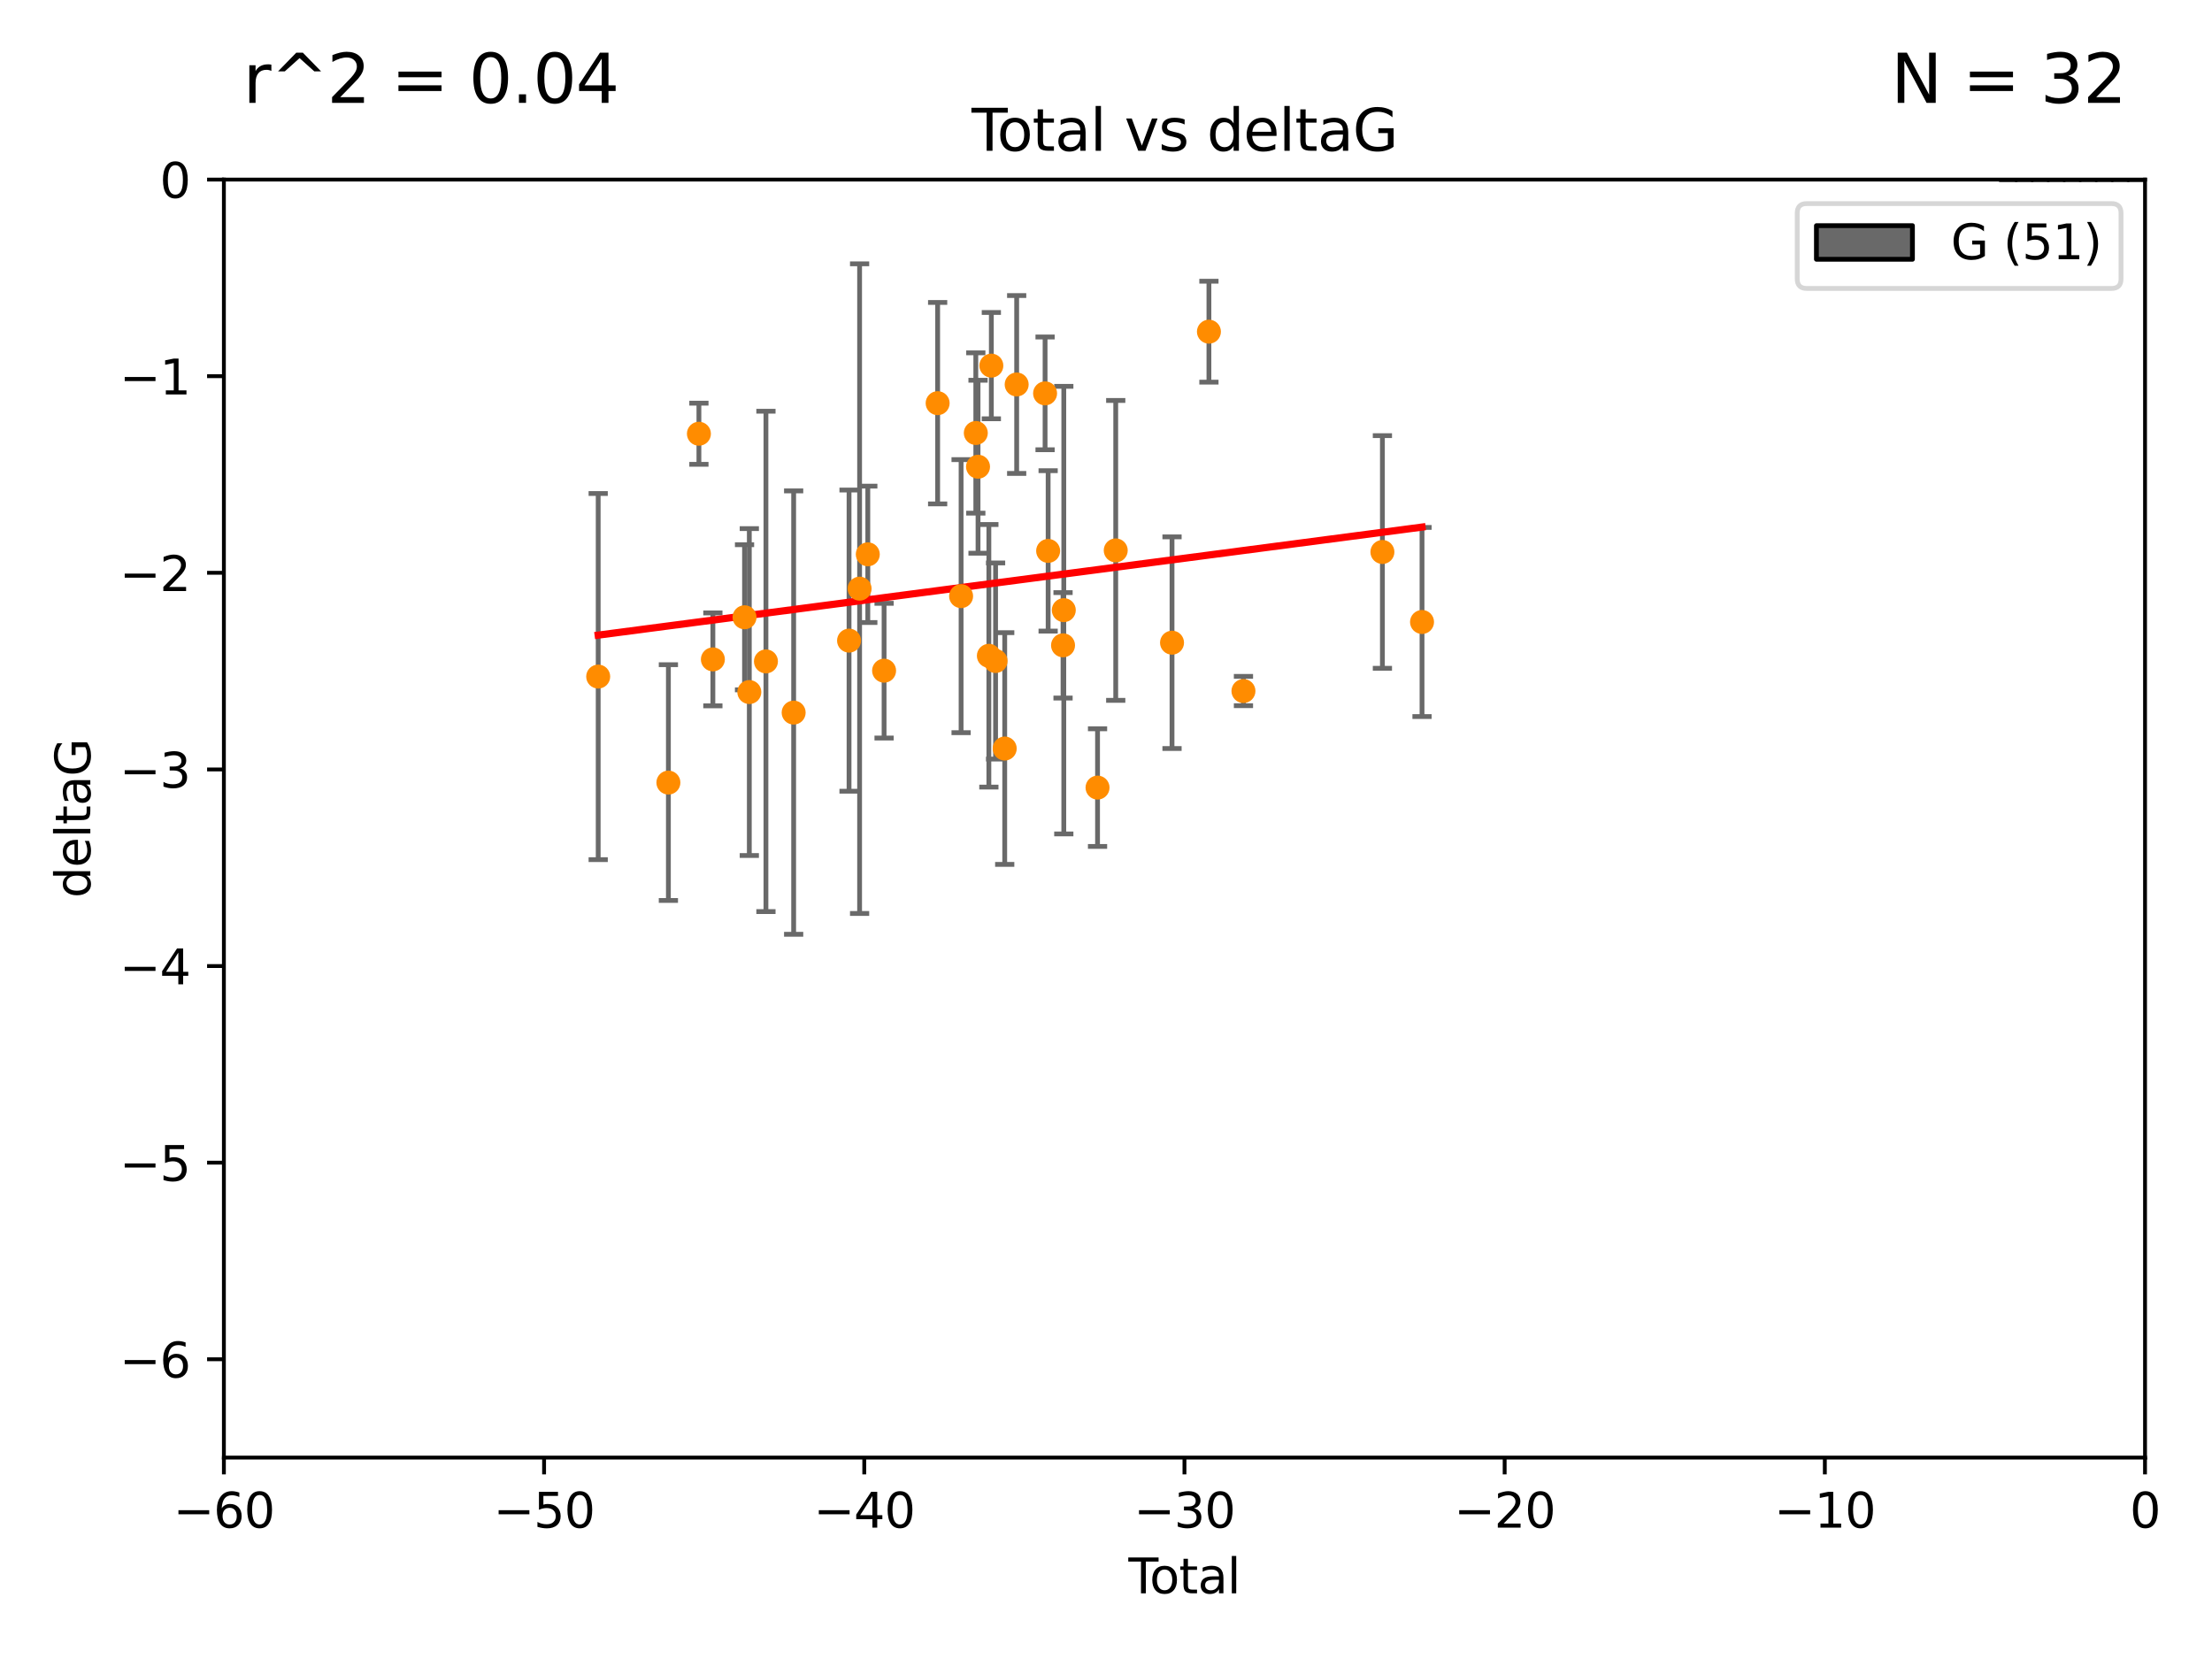 <?xml version="1.0" encoding="utf-8" standalone="no"?>
<!DOCTYPE svg PUBLIC "-//W3C//DTD SVG 1.1//EN"
  "http://www.w3.org/Graphics/SVG/1.1/DTD/svg11.dtd">
<svg xmlns:xlink="http://www.w3.org/1999/xlink" width="460.8pt" height="345.6pt" viewBox="0 0 460.8 345.6" xmlns="http://www.w3.org/2000/svg" version="1.1">
 <defs>
  <style type="text/css">*{stroke-linejoin: round; stroke-linecap: butt}</style>
 </defs>
 <g id="figure_1">
  <g id="patch_1">
   <path d="M 0 345.6 
L 460.8 345.6 
L 460.8 0 
L 0 0 
z
" style="fill: #ffffff"/>
  </g>
  <g id="axes_1">
   <g id="patch_2">
    <path d="M 46.64 303.64 
L 446.85 303.64 
L 446.85 37.411 
L 46.64 37.411 
z
" style="fill: #ffffff"/>
   </g>
   <g id="patch_3">
    <path d="M 416.675 37.411 
L 420.01 37.411 
L 420.01 37.411 
L 416.675 37.411 
z
" clip-path="url(#p800174333b)" style="fill: #696969; stroke: #000000; stroke-linejoin: miter"/>
   </g>
   <g id="patch_4">
    <path d="M 420.01 37.411 
L 423.345 37.411 
L 423.345 -945.587 
L 420.01 -945.587 
z
" clip-path="url(#p800174333b)" style="fill: #696969; stroke: #000000; stroke-linejoin: miter"/>
   </g>
   <g id="patch_5">
    <path d="M 423.345 37.411 
L 426.68 37.411 
L 426.68 -372.172 
L 423.345 -372.172 
z
" clip-path="url(#p800174333b)" style="fill: #696969; stroke: #000000; stroke-linejoin: miter"/>
   </g>
   <g id="patch_6">
    <path d="M 426.68 37.411 
L 430.015 37.411 
L 430.015 -167.38 
L 426.68 -167.38 
z
" clip-path="url(#p800174333b)" style="fill: #696969; stroke: #000000; stroke-linejoin: miter"/>
   </g>
   <g id="patch_7">
    <path d="M 430.015 37.411 
L 433.35 37.411 
L 433.35 -85.464 
L 430.015 -85.464 
z
" clip-path="url(#p800174333b)" style="fill: #696969; stroke: #000000; stroke-linejoin: miter"/>
   </g>
   <g id="patch_8">
    <path d="M 433.35 37.411 
L 436.685 37.411 
L 436.685 -44.505 
L 433.35 -44.505 
z
" clip-path="url(#p800174333b)" style="fill: #696969; stroke: #000000; stroke-linejoin: miter"/>
   </g>
   <g id="patch_9">
    <path d="M 436.685 37.411 
L 440.02 37.411 
L 440.02 -44.505 
L 436.685 -44.505 
z
" clip-path="url(#p800174333b)" style="fill: #696969; stroke: #000000; stroke-linejoin: miter"/>
   </g>
   <g id="patch_10">
    <path d="M 440.02 37.411 
L 443.355 37.411 
L 443.355 -44.505 
L 440.02 -44.505 
z
" clip-path="url(#p800174333b)" style="fill: #696969; stroke: #000000; stroke-linejoin: miter"/>
   </g>
   <g id="patch_11">
    <path d="M 443.355 37.411 
L 446.691 37.411 
L 446.691 -85.464 
L 443.355 -85.464 
z
" clip-path="url(#p800174333b)" style="fill: #696969; stroke: #000000; stroke-linejoin: miter"/>
   </g>
   <g id="PathCollection_1">
    <defs>
     <path id="mb20dc41534" d="M 0 1.118 
C 0.297 1.118 0.581 1 0.791 0.791 
C 1 0.581 1.118 0.297 1.118 0 
C 1.118 -0.297 1 -0.581 0.791 -0.791 
C 0.581 -1 0.297 -1.118 0 -1.118 
C -0.297 -1.118 -0.581 -1 -0.791 -0.791 
C -1 -0.581 -1.118 -0.297 -1.118 0 
C -1.118 0.297 -1 0.581 -0.791 0.791 
C -0.581 1 -0.297 1.118 0 1.118 
z
" style="stroke: #ff8c00"/>
    </defs>
    <g clip-path="url(#p800174333b)">
     <use xlink:href="#mb20dc41534" x="124.615" y="140.944" style="fill: #ff8c00; stroke: #ff8c00"/>
     <use xlink:href="#mb20dc41534" x="139.238" y="163.027" style="fill: #ff8c00; stroke: #ff8c00"/>
     <use xlink:href="#mb20dc41534" x="145.596" y="90.356" style="fill: #ff8c00; stroke: #ff8c00"/>
     <use xlink:href="#mb20dc41534" x="148.505" y="137.361" style="fill: #ff8c00; stroke: #ff8c00"/>
     <use xlink:href="#mb20dc41534" x="155.1" y="128.589" style="fill: #ff8c00; stroke: #ff8c00"/>
     <use xlink:href="#mb20dc41534" x="156.096" y="144.168" style="fill: #ff8c00; stroke: #ff8c00"/>
     <use xlink:href="#mb20dc41534" x="159.559" y="137.783" style="fill: #ff8c00; stroke: #ff8c00"/>
     <use xlink:href="#mb20dc41534" x="165.332" y="148.445" style="fill: #ff8c00; stroke: #ff8c00"/>
     <use xlink:href="#mb20dc41534" x="176.872" y="133.454" style="fill: #ff8c00; stroke: #ff8c00"/>
     <use xlink:href="#mb20dc41534" x="179.071" y="122.627" style="fill: #ff8c00; stroke: #ff8c00"/>
     <use xlink:href="#mb20dc41534" x="180.778" y="115.476" style="fill: #ff8c00; stroke: #ff8c00"/>
     <use xlink:href="#mb20dc41534" x="184.171" y="139.714" style="fill: #ff8c00; stroke: #ff8c00"/>
     <use xlink:href="#mb20dc41534" x="195.329" y="83.988" style="fill: #ff8c00; stroke: #ff8c00"/>
     <use xlink:href="#mb20dc41534" x="200.215" y="124.187" style="fill: #ff8c00; stroke: #ff8c00"/>
     <use xlink:href="#mb20dc41534" x="203.279" y="90.2" style="fill: #ff8c00; stroke: #ff8c00"/>
     <use xlink:href="#mb20dc41534" x="203.742" y="97.228" style="fill: #ff8c00; stroke: #ff8c00"/>
     <use xlink:href="#mb20dc41534" x="206" y="136.616" style="fill: #ff8c00; stroke: #ff8c00"/>
     <use xlink:href="#mb20dc41534" x="206.515" y="76.167" style="fill: #ff8c00; stroke: #ff8c00"/>
     <use xlink:href="#mb20dc41534" x="207.399" y="137.699" style="fill: #ff8c00; stroke: #ff8c00"/>
     <use xlink:href="#mb20dc41534" x="209.301" y="155.934" style="fill: #ff8c00; stroke: #ff8c00"/>
     <use xlink:href="#mb20dc41534" x="211.791" y="80.094" style="fill: #ff8c00; stroke: #ff8c00"/>
     <use xlink:href="#mb20dc41534" x="217.709" y="81.947" style="fill: #ff8c00; stroke: #ff8c00"/>
     <use xlink:href="#mb20dc41534" x="218.346" y="114.764" style="fill: #ff8c00; stroke: #ff8c00"/>
     <use xlink:href="#mb20dc41534" x="221.45" y="134.434" style="fill: #ff8c00; stroke: #ff8c00"/>
     <use xlink:href="#mb20dc41534" x="221.608" y="127.102" style="fill: #ff8c00; stroke: #ff8c00"/>
     <use xlink:href="#mb20dc41534" x="228.638" y="164.072" style="fill: #ff8c00; stroke: #ff8c00"/>
     <use xlink:href="#mb20dc41534" x="232.427" y="114.66" style="fill: #ff8c00; stroke: #ff8c00"/>
     <use xlink:href="#mb20dc41534" x="244.154" y="133.882" style="fill: #ff8c00; stroke: #ff8c00"/>
     <use xlink:href="#mb20dc41534" x="251.841" y="69.093" style="fill: #ff8c00; stroke: #ff8c00"/>
     <use xlink:href="#mb20dc41534" x="259.034" y="143.954" style="fill: #ff8c00; stroke: #ff8c00"/>
     <use xlink:href="#mb20dc41534" x="287.981" y="114.987" style="fill: #ff8c00; stroke: #ff8c00"/>
     <use xlink:href="#mb20dc41534" x="296.234" y="129.571" style="fill: #ff8c00; stroke: #ff8c00"/>
    </g>
   </g>
   <g id="matplotlib.axis_1">
    <g id="xtick_1">
     <g id="line2d_1">
      <defs>
       <path id="ma270c6f5a8" d="M 0 0 
L 0 3.5 
" style="stroke: #000000; stroke-width: 0.8"/>
      </defs>
      <g>
       <use xlink:href="#ma270c6f5a8" x="46.64" y="303.64" style="stroke: #000000; stroke-width: 0.8"/>
      </g>
     </g>
     <g id="text_1">
      <!-- −60 -->
      <g transform="translate(36.088 318.238)scale(0.1 -0.1)">
       <defs>
        <path id="DejaVuSans-2212" d="M 678 2272 
L 4684 2272 
L 4684 1741 
L 678 1741 
L 678 2272 
z
" transform="scale(0.016)"/>
        <path id="DejaVuSans-36" d="M 2113 2584 
Q 1688 2584 1439 2293 
Q 1191 2003 1191 1497 
Q 1191 994 1439 701 
Q 1688 409 2113 409 
Q 2538 409 2786 701 
Q 3034 994 3034 1497 
Q 3034 2003 2786 2293 
Q 2538 2584 2113 2584 
z
M 3366 4563 
L 3366 3988 
Q 3128 4100 2886 4159 
Q 2644 4219 2406 4219 
Q 1781 4219 1451 3797 
Q 1122 3375 1075 2522 
Q 1259 2794 1537 2939 
Q 1816 3084 2150 3084 
Q 2853 3084 3261 2657 
Q 3669 2231 3669 1497 
Q 3669 778 3244 343 
Q 2819 -91 2113 -91 
Q 1303 -91 875 529 
Q 447 1150 447 2328 
Q 447 3434 972 4092 
Q 1497 4750 2381 4750 
Q 2619 4750 2861 4703 
Q 3103 4656 3366 4563 
z
" transform="scale(0.016)"/>
        <path id="DejaVuSans-30" d="M 2034 4250 
Q 1547 4250 1301 3770 
Q 1056 3291 1056 2328 
Q 1056 1369 1301 889 
Q 1547 409 2034 409 
Q 2525 409 2770 889 
Q 3016 1369 3016 2328 
Q 3016 3291 2770 3770 
Q 2525 4250 2034 4250 
z
M 2034 4750 
Q 2819 4750 3233 4129 
Q 3647 3509 3647 2328 
Q 3647 1150 3233 529 
Q 2819 -91 2034 -91 
Q 1250 -91 836 529 
Q 422 1150 422 2328 
Q 422 3509 836 4129 
Q 1250 4750 2034 4750 
z
" transform="scale(0.016)"/>
       </defs>
       <use xlink:href="#DejaVuSans-2212"/>
       <use xlink:href="#DejaVuSans-36" x="83.789"/>
       <use xlink:href="#DejaVuSans-30" x="147.412"/>
      </g>
     </g>
    </g>
    <g id="xtick_2">
     <g id="line2d_2">
      <g>
       <use xlink:href="#ma270c6f5a8" x="113.342" y="303.64" style="stroke: #000000; stroke-width: 0.8"/>
      </g>
     </g>
     <g id="text_2">
      <!-- −50 -->
      <g transform="translate(102.789 318.238)scale(0.1 -0.1)">
       <defs>
        <path id="DejaVuSans-35" d="M 691 4666 
L 3169 4666 
L 3169 4134 
L 1269 4134 
L 1269 2991 
Q 1406 3038 1543 3061 
Q 1681 3084 1819 3084 
Q 2600 3084 3056 2656 
Q 3513 2228 3513 1497 
Q 3513 744 3044 326 
Q 2575 -91 1722 -91 
Q 1428 -91 1123 -41 
Q 819 9 494 109 
L 494 744 
Q 775 591 1075 516 
Q 1375 441 1709 441 
Q 2250 441 2565 725 
Q 2881 1009 2881 1497 
Q 2881 1984 2565 2268 
Q 2250 2553 1709 2553 
Q 1456 2553 1204 2497 
Q 953 2441 691 2322 
L 691 4666 
z
" transform="scale(0.016)"/>
       </defs>
       <use xlink:href="#DejaVuSans-2212"/>
       <use xlink:href="#DejaVuSans-35" x="83.789"/>
       <use xlink:href="#DejaVuSans-30" x="147.412"/>
      </g>
     </g>
    </g>
    <g id="xtick_3">
     <g id="line2d_3">
      <g>
       <use xlink:href="#ma270c6f5a8" x="180.043" y="303.64" style="stroke: #000000; stroke-width: 0.8"/>
      </g>
     </g>
     <g id="text_3">
      <!-- −40 -->
      <g transform="translate(169.491 318.238)scale(0.1 -0.1)">
       <defs>
        <path id="DejaVuSans-34" d="M 2419 4116 
L 825 1625 
L 2419 1625 
L 2419 4116 
z
M 2253 4666 
L 3047 4666 
L 3047 1625 
L 3713 1625 
L 3713 1100 
L 3047 1100 
L 3047 0 
L 2419 0 
L 2419 1100 
L 313 1100 
L 313 1709 
L 2253 4666 
z
" transform="scale(0.016)"/>
       </defs>
       <use xlink:href="#DejaVuSans-2212"/>
       <use xlink:href="#DejaVuSans-34" x="83.789"/>
       <use xlink:href="#DejaVuSans-30" x="147.412"/>
      </g>
     </g>
    </g>
    <g id="xtick_4">
     <g id="line2d_4">
      <g>
       <use xlink:href="#ma270c6f5a8" x="246.745" y="303.64" style="stroke: #000000; stroke-width: 0.8"/>
      </g>
     </g>
     <g id="text_4">
      <!-- −30 -->
      <g transform="translate(236.193 318.238)scale(0.1 -0.1)">
       <defs>
        <path id="DejaVuSans-33" d="M 2597 2516 
Q 3050 2419 3304 2112 
Q 3559 1806 3559 1356 
Q 3559 666 3084 287 
Q 2609 -91 1734 -91 
Q 1441 -91 1130 -33 
Q 819 25 488 141 
L 488 750 
Q 750 597 1062 519 
Q 1375 441 1716 441 
Q 2309 441 2620 675 
Q 2931 909 2931 1356 
Q 2931 1769 2642 2001 
Q 2353 2234 1838 2234 
L 1294 2234 
L 1294 2753 
L 1863 2753 
Q 2328 2753 2575 2939 
Q 2822 3125 2822 3475 
Q 2822 3834 2567 4026 
Q 2313 4219 1838 4219 
Q 1578 4219 1281 4162 
Q 984 4106 628 3988 
L 628 4550 
Q 988 4650 1302 4700 
Q 1616 4750 1894 4750 
Q 2613 4750 3031 4423 
Q 3450 4097 3450 3541 
Q 3450 3153 3228 2886 
Q 3006 2619 2597 2516 
z
" transform="scale(0.016)"/>
       </defs>
       <use xlink:href="#DejaVuSans-2212"/>
       <use xlink:href="#DejaVuSans-33" x="83.789"/>
       <use xlink:href="#DejaVuSans-30" x="147.412"/>
      </g>
     </g>
    </g>
    <g id="xtick_5">
     <g id="line2d_5">
      <g>
       <use xlink:href="#ma270c6f5a8" x="313.447" y="303.64" style="stroke: #000000; stroke-width: 0.8"/>
      </g>
     </g>
     <g id="text_5">
      <!-- −20 -->
      <g transform="translate(302.894 318.238)scale(0.1 -0.1)">
       <defs>
        <path id="DejaVuSans-32" d="M 1228 531 
L 3431 531 
L 3431 0 
L 469 0 
L 469 531 
Q 828 903 1448 1529 
Q 2069 2156 2228 2338 
Q 2531 2678 2651 2914 
Q 2772 3150 2772 3378 
Q 2772 3750 2511 3984 
Q 2250 4219 1831 4219 
Q 1534 4219 1204 4116 
Q 875 4013 500 3803 
L 500 4441 
Q 881 4594 1212 4672 
Q 1544 4750 1819 4750 
Q 2544 4750 2975 4387 
Q 3406 4025 3406 3419 
Q 3406 3131 3298 2873 
Q 3191 2616 2906 2266 
Q 2828 2175 2409 1742 
Q 1991 1309 1228 531 
z
" transform="scale(0.016)"/>
       </defs>
       <use xlink:href="#DejaVuSans-2212"/>
       <use xlink:href="#DejaVuSans-32" x="83.789"/>
       <use xlink:href="#DejaVuSans-30" x="147.412"/>
      </g>
     </g>
    </g>
    <g id="xtick_6">
     <g id="line2d_6">
      <g>
       <use xlink:href="#ma270c6f5a8" x="380.148" y="303.64" style="stroke: #000000; stroke-width: 0.8"/>
      </g>
     </g>
     <g id="text_6">
      <!-- −10 -->
      <g transform="translate(369.596 318.238)scale(0.1 -0.1)">
       <defs>
        <path id="DejaVuSans-31" d="M 794 531 
L 1825 531 
L 1825 4091 
L 703 3866 
L 703 4441 
L 1819 4666 
L 2450 4666 
L 2450 531 
L 3481 531 
L 3481 0 
L 794 0 
L 794 531 
z
" transform="scale(0.016)"/>
       </defs>
       <use xlink:href="#DejaVuSans-2212"/>
       <use xlink:href="#DejaVuSans-31" x="83.789"/>
       <use xlink:href="#DejaVuSans-30" x="147.412"/>
      </g>
     </g>
    </g>
    <g id="xtick_7">
     <g id="line2d_7">
      <g>
       <use xlink:href="#ma270c6f5a8" x="446.85" y="303.64" style="stroke: #000000; stroke-width: 0.8"/>
      </g>
     </g>
     <g id="text_7">
      <!-- 0 -->
      <g transform="translate(443.669 318.238)scale(0.1 -0.1)">
       <use xlink:href="#DejaVuSans-30"/>
      </g>
     </g>
    </g>
    <g id="text_8">
     <!-- Total -->
     <g transform="translate(235.068 331.917)scale(0.1 -0.1)">
      <defs>
       <path id="DejaVuSans-54" d="M -19 4666 
L 3928 4666 
L 3928 4134 
L 2272 4134 
L 2272 0 
L 1638 0 
L 1638 4134 
L -19 4134 
L -19 4666 
z
" transform="scale(0.016)"/>
       <path id="DejaVuSans-6f" d="M 1959 3097 
Q 1497 3097 1228 2736 
Q 959 2375 959 1747 
Q 959 1119 1226 758 
Q 1494 397 1959 397 
Q 2419 397 2687 759 
Q 2956 1122 2956 1747 
Q 2956 2369 2687 2733 
Q 2419 3097 1959 3097 
z
M 1959 3584 
Q 2709 3584 3137 3096 
Q 3566 2609 3566 1747 
Q 3566 888 3137 398 
Q 2709 -91 1959 -91 
Q 1206 -91 779 398 
Q 353 888 353 1747 
Q 353 2609 779 3096 
Q 1206 3584 1959 3584 
z
" transform="scale(0.016)"/>
       <path id="DejaVuSans-74" d="M 1172 4494 
L 1172 3500 
L 2356 3500 
L 2356 3053 
L 1172 3053 
L 1172 1153 
Q 1172 725 1289 603 
Q 1406 481 1766 481 
L 2356 481 
L 2356 0 
L 1766 0 
Q 1100 0 847 248 
Q 594 497 594 1153 
L 594 3053 
L 172 3053 
L 172 3500 
L 594 3500 
L 594 4494 
L 1172 4494 
z
" transform="scale(0.016)"/>
       <path id="DejaVuSans-61" d="M 2194 1759 
Q 1497 1759 1228 1600 
Q 959 1441 959 1056 
Q 959 750 1161 570 
Q 1363 391 1709 391 
Q 2188 391 2477 730 
Q 2766 1069 2766 1631 
L 2766 1759 
L 2194 1759 
z
M 3341 1997 
L 3341 0 
L 2766 0 
L 2766 531 
Q 2569 213 2275 61 
Q 1981 -91 1556 -91 
Q 1019 -91 701 211 
Q 384 513 384 1019 
Q 384 1609 779 1909 
Q 1175 2209 1959 2209 
L 2766 2209 
L 2766 2266 
Q 2766 2663 2505 2880 
Q 2244 3097 1772 3097 
Q 1472 3097 1187 3025 
Q 903 2953 641 2809 
L 641 3341 
Q 956 3463 1253 3523 
Q 1550 3584 1831 3584 
Q 2591 3584 2966 3190 
Q 3341 2797 3341 1997 
z
" transform="scale(0.016)"/>
       <path id="DejaVuSans-6c" d="M 603 4863 
L 1178 4863 
L 1178 0 
L 603 0 
L 603 4863 
z
" transform="scale(0.016)"/>
      </defs>
      <use xlink:href="#DejaVuSans-54"/>
      <use xlink:href="#DejaVuSans-6f" x="44.084"/>
      <use xlink:href="#DejaVuSans-74" x="105.266"/>
      <use xlink:href="#DejaVuSans-61" x="144.475"/>
      <use xlink:href="#DejaVuSans-6c" x="205.754"/>
     </g>
    </g>
   </g>
   <g id="matplotlib.axis_2">
    <g id="ytick_1">
     <g id="line2d_8">
      <defs>
       <path id="m58a1bd0078" d="M 0 0 
L -3.5 0 
" style="stroke: #000000; stroke-width: 0.8"/>
      </defs>
      <g>
       <use xlink:href="#m58a1bd0078" x="46.64" y="283.161" style="stroke: #000000; stroke-width: 0.8"/>
      </g>
     </g>
     <g id="text_9">
      <!-- −6 -->
      <g transform="translate(24.898 286.96)scale(0.1 -0.1)">
       <use xlink:href="#DejaVuSans-2212"/>
       <use xlink:href="#DejaVuSans-36" x="83.789"/>
      </g>
     </g>
    </g>
    <g id="ytick_2">
     <g id="line2d_9">
      <g>
       <use xlink:href="#m58a1bd0078" x="46.64" y="242.203" style="stroke: #000000; stroke-width: 0.8"/>
      </g>
     </g>
     <g id="text_10">
      <!-- −5 -->
      <g transform="translate(24.898 246.002)scale(0.1 -0.1)">
       <use xlink:href="#DejaVuSans-2212"/>
       <use xlink:href="#DejaVuSans-35" x="83.789"/>
      </g>
     </g>
    </g>
    <g id="ytick_3">
     <g id="line2d_10">
      <g>
       <use xlink:href="#m58a1bd0078" x="46.64" y="201.244" style="stroke: #000000; stroke-width: 0.8"/>
      </g>
     </g>
     <g id="text_11">
      <!-- −4 -->
      <g transform="translate(24.898 205.044)scale(0.1 -0.1)">
       <use xlink:href="#DejaVuSans-2212"/>
       <use xlink:href="#DejaVuSans-34" x="83.789"/>
      </g>
     </g>
    </g>
    <g id="ytick_4">
     <g id="line2d_11">
      <g>
       <use xlink:href="#m58a1bd0078" x="46.64" y="160.286" style="stroke: #000000; stroke-width: 0.8"/>
      </g>
     </g>
     <g id="text_12">
      <!-- −3 -->
      <g transform="translate(24.898 164.085)scale(0.1 -0.1)">
       <use xlink:href="#DejaVuSans-2212"/>
       <use xlink:href="#DejaVuSans-33" x="83.789"/>
      </g>
     </g>
    </g>
    <g id="ytick_5">
     <g id="line2d_12">
      <g>
       <use xlink:href="#m58a1bd0078" x="46.64" y="119.328" style="stroke: #000000; stroke-width: 0.8"/>
      </g>
     </g>
     <g id="text_13">
      <!-- −2 -->
      <g transform="translate(24.898 123.127)scale(0.1 -0.1)">
       <use xlink:href="#DejaVuSans-2212"/>
       <use xlink:href="#DejaVuSans-32" x="83.789"/>
      </g>
     </g>
    </g>
    <g id="ytick_6">
     <g id="line2d_13">
      <g>
       <use xlink:href="#m58a1bd0078" x="46.64" y="78.369" style="stroke: #000000; stroke-width: 0.8"/>
      </g>
     </g>
     <g id="text_14">
      <!-- −1 -->
      <g transform="translate(24.898 82.169)scale(0.1 -0.1)">
       <use xlink:href="#DejaVuSans-2212"/>
       <use xlink:href="#DejaVuSans-31" x="83.789"/>
      </g>
     </g>
    </g>
    <g id="ytick_7">
     <g id="line2d_14">
      <g>
       <use xlink:href="#m58a1bd0078" x="46.64" y="37.411" style="stroke: #000000; stroke-width: 0.8"/>
      </g>
     </g>
     <g id="text_15">
      <!-- 0 -->
      <g transform="translate(33.278 41.21)scale(0.1 -0.1)">
       <use xlink:href="#DejaVuSans-30"/>
      </g>
     </g>
    </g>
    <g id="text_16">
     <!-- deltaG -->
     <g transform="translate(18.818 187.064)rotate(-90)scale(0.1 -0.1)">
      <defs>
       <path id="DejaVuSans-64" d="M 2906 2969 
L 2906 4863 
L 3481 4863 
L 3481 0 
L 2906 0 
L 2906 525 
Q 2725 213 2448 61 
Q 2172 -91 1784 -91 
Q 1150 -91 751 415 
Q 353 922 353 1747 
Q 353 2572 751 3078 
Q 1150 3584 1784 3584 
Q 2172 3584 2448 3432 
Q 2725 3281 2906 2969 
z
M 947 1747 
Q 947 1113 1208 752 
Q 1469 391 1925 391 
Q 2381 391 2643 752 
Q 2906 1113 2906 1747 
Q 2906 2381 2643 2742 
Q 2381 3103 1925 3103 
Q 1469 3103 1208 2742 
Q 947 2381 947 1747 
z
" transform="scale(0.016)"/>
       <path id="DejaVuSans-65" d="M 3597 1894 
L 3597 1613 
L 953 1613 
Q 991 1019 1311 708 
Q 1631 397 2203 397 
Q 2534 397 2845 478 
Q 3156 559 3463 722 
L 3463 178 
Q 3153 47 2828 -22 
Q 2503 -91 2169 -91 
Q 1331 -91 842 396 
Q 353 884 353 1716 
Q 353 2575 817 3079 
Q 1281 3584 2069 3584 
Q 2775 3584 3186 3129 
Q 3597 2675 3597 1894 
z
M 3022 2063 
Q 3016 2534 2758 2815 
Q 2500 3097 2075 3097 
Q 1594 3097 1305 2825 
Q 1016 2553 972 2059 
L 3022 2063 
z
" transform="scale(0.016)"/>
       <path id="DejaVuSans-47" d="M 3809 666 
L 3809 1919 
L 2778 1919 
L 2778 2438 
L 4434 2438 
L 4434 434 
Q 4069 175 3628 42 
Q 3188 -91 2688 -91 
Q 1594 -91 976 548 
Q 359 1188 359 2328 
Q 359 3472 976 4111 
Q 1594 4750 2688 4750 
Q 3144 4750 3555 4637 
Q 3966 4525 4313 4306 
L 4313 3634 
Q 3963 3931 3569 4081 
Q 3175 4231 2741 4231 
Q 1884 4231 1454 3753 
Q 1025 3275 1025 2328 
Q 1025 1384 1454 906 
Q 1884 428 2741 428 
Q 3075 428 3337 486 
Q 3600 544 3809 666 
z
" transform="scale(0.016)"/>
      </defs>
      <use xlink:href="#DejaVuSans-64"/>
      <use xlink:href="#DejaVuSans-65" x="63.477"/>
      <use xlink:href="#DejaVuSans-6c" x="125"/>
      <use xlink:href="#DejaVuSans-74" x="152.783"/>
      <use xlink:href="#DejaVuSans-61" x="191.992"/>
      <use xlink:href="#DejaVuSans-47" x="253.271"/>
     </g>
    </g>
   </g>
   <g id="LineCollection_1">
    <path d="M 124.615 179.078 
L 124.615 102.809 
" clip-path="url(#p800174333b)" style="fill: none; stroke: #696969"/>
    <path d="M 139.238 187.583 
L 139.238 138.47 
" clip-path="url(#p800174333b)" style="fill: none; stroke: #696969"/>
    <path d="M 145.596 96.725 
L 145.596 83.987 
" clip-path="url(#p800174333b)" style="fill: none; stroke: #696969"/>
    <path d="M 148.505 147.037 
L 148.505 127.686 
" clip-path="url(#p800174333b)" style="fill: none; stroke: #696969"/>
    <path d="M 155.1 143.707 
L 155.1 113.471 
" clip-path="url(#p800174333b)" style="fill: none; stroke: #696969"/>
    <path d="M 156.096 178.218 
L 156.096 110.118 
" clip-path="url(#p800174333b)" style="fill: none; stroke: #696969"/>
    <path d="M 159.559 189.901 
L 159.559 85.666 
" clip-path="url(#p800174333b)" style="fill: none; stroke: #696969"/>
    <path d="M 165.332 194.63 
L 165.332 102.261 
" clip-path="url(#p800174333b)" style="fill: none; stroke: #696969"/>
    <path d="M 176.872 164.824 
L 176.872 102.083 
" clip-path="url(#p800174333b)" style="fill: none; stroke: #696969"/>
    <path d="M 179.071 190.293 
L 179.071 54.962 
" clip-path="url(#p800174333b)" style="fill: none; stroke: #696969"/>
    <path d="M 180.778 129.683 
L 180.778 101.27 
" clip-path="url(#p800174333b)" style="fill: none; stroke: #696969"/>
    <path d="M 184.171 153.746 
L 184.171 125.683 
" clip-path="url(#p800174333b)" style="fill: none; stroke: #696969"/>
    <path d="M 195.329 104.967 
L 195.329 63.009 
" clip-path="url(#p800174333b)" style="fill: none; stroke: #696969"/>
    <path d="M 200.215 152.628 
L 200.215 95.746 
" clip-path="url(#p800174333b)" style="fill: none; stroke: #696969"/>
    <path d="M 203.279 106.903 
L 203.279 73.497 
" clip-path="url(#p800174333b)" style="fill: none; stroke: #696969"/>
    <path d="M 203.742 115.243 
L 203.742 79.213 
" clip-path="url(#p800174333b)" style="fill: none; stroke: #696969"/>
    <path d="M 206 163.967 
L 206 109.266 
" clip-path="url(#p800174333b)" style="fill: none; stroke: #696969"/>
    <path d="M 206.515 87.237 
L 206.515 65.098 
" clip-path="url(#p800174333b)" style="fill: none; stroke: #696969"/>
    <path d="M 207.399 158.129 
L 207.399 117.269 
" clip-path="url(#p800174333b)" style="fill: none; stroke: #696969"/>
    <path d="M 209.301 180.07 
L 209.301 131.798 
" clip-path="url(#p800174333b)" style="fill: none; stroke: #696969"/>
    <path d="M 211.791 98.622 
L 211.791 61.566 
" clip-path="url(#p800174333b)" style="fill: none; stroke: #696969"/>
    <path d="M 217.709 93.693 
L 217.709 70.2 
" clip-path="url(#p800174333b)" style="fill: none; stroke: #696969"/>
    <path d="M 218.346 131.471 
L 218.346 98.056 
" clip-path="url(#p800174333b)" style="fill: none; stroke: #696969"/>
    <path d="M 221.45 145.417 
L 221.45 123.45 
" clip-path="url(#p800174333b)" style="fill: none; stroke: #696969"/>
    <path d="M 221.608 173.719 
L 221.608 80.484 
" clip-path="url(#p800174333b)" style="fill: none; stroke: #696969"/>
    <path d="M 228.638 176.324 
L 228.638 151.82 
" clip-path="url(#p800174333b)" style="fill: none; stroke: #696969"/>
    <path d="M 232.427 145.895 
L 232.427 83.425 
" clip-path="url(#p800174333b)" style="fill: none; stroke: #696969"/>
    <path d="M 244.154 155.925 
L 244.154 111.839 
" clip-path="url(#p800174333b)" style="fill: none; stroke: #696969"/>
    <path d="M 251.841 79.606 
L 251.841 58.581 
" clip-path="url(#p800174333b)" style="fill: none; stroke: #696969"/>
    <path d="M 259.034 147.011 
L 259.034 140.897 
" clip-path="url(#p800174333b)" style="fill: none; stroke: #696969"/>
    <path d="M 287.981 139.218 
L 287.981 90.757 
" clip-path="url(#p800174333b)" style="fill: none; stroke: #696969"/>
    <path d="M 296.234 149.267 
L 296.234 109.876 
" clip-path="url(#p800174333b)" style="fill: none; stroke: #696969"/>
   </g>
   <g id="line2d_15">
    <defs>
     <path id="m0fb0f9e773" d="M 2 0 
L -2 -0 
" style="stroke: #696969"/>
    </defs>
    <g clip-path="url(#p800174333b)">
     <use xlink:href="#m0fb0f9e773" x="124.615" y="179.078" style="fill: #696969; stroke: #696969"/>
     <use xlink:href="#m0fb0f9e773" x="139.238" y="187.583" style="fill: #696969; stroke: #696969"/>
     <use xlink:href="#m0fb0f9e773" x="145.596" y="96.725" style="fill: #696969; stroke: #696969"/>
     <use xlink:href="#m0fb0f9e773" x="148.505" y="147.037" style="fill: #696969; stroke: #696969"/>
     <use xlink:href="#m0fb0f9e773" x="155.1" y="143.707" style="fill: #696969; stroke: #696969"/>
     <use xlink:href="#m0fb0f9e773" x="156.096" y="178.218" style="fill: #696969; stroke: #696969"/>
     <use xlink:href="#m0fb0f9e773" x="159.559" y="189.901" style="fill: #696969; stroke: #696969"/>
     <use xlink:href="#m0fb0f9e773" x="165.332" y="194.63" style="fill: #696969; stroke: #696969"/>
     <use xlink:href="#m0fb0f9e773" x="176.872" y="164.824" style="fill: #696969; stroke: #696969"/>
     <use xlink:href="#m0fb0f9e773" x="179.071" y="190.293" style="fill: #696969; stroke: #696969"/>
     <use xlink:href="#m0fb0f9e773" x="180.778" y="129.683" style="fill: #696969; stroke: #696969"/>
     <use xlink:href="#m0fb0f9e773" x="184.171" y="153.746" style="fill: #696969; stroke: #696969"/>
     <use xlink:href="#m0fb0f9e773" x="195.329" y="104.967" style="fill: #696969; stroke: #696969"/>
     <use xlink:href="#m0fb0f9e773" x="200.215" y="152.628" style="fill: #696969; stroke: #696969"/>
     <use xlink:href="#m0fb0f9e773" x="203.279" y="106.903" style="fill: #696969; stroke: #696969"/>
     <use xlink:href="#m0fb0f9e773" x="203.742" y="115.243" style="fill: #696969; stroke: #696969"/>
     <use xlink:href="#m0fb0f9e773" x="206" y="163.967" style="fill: #696969; stroke: #696969"/>
     <use xlink:href="#m0fb0f9e773" x="206.515" y="87.237" style="fill: #696969; stroke: #696969"/>
     <use xlink:href="#m0fb0f9e773" x="207.399" y="158.129" style="fill: #696969; stroke: #696969"/>
     <use xlink:href="#m0fb0f9e773" x="209.301" y="180.07" style="fill: #696969; stroke: #696969"/>
     <use xlink:href="#m0fb0f9e773" x="211.791" y="98.622" style="fill: #696969; stroke: #696969"/>
     <use xlink:href="#m0fb0f9e773" x="217.709" y="93.693" style="fill: #696969; stroke: #696969"/>
     <use xlink:href="#m0fb0f9e773" x="218.346" y="131.471" style="fill: #696969; stroke: #696969"/>
     <use xlink:href="#m0fb0f9e773" x="221.45" y="145.417" style="fill: #696969; stroke: #696969"/>
     <use xlink:href="#m0fb0f9e773" x="221.608" y="173.719" style="fill: #696969; stroke: #696969"/>
     <use xlink:href="#m0fb0f9e773" x="228.638" y="176.324" style="fill: #696969; stroke: #696969"/>
     <use xlink:href="#m0fb0f9e773" x="232.427" y="145.895" style="fill: #696969; stroke: #696969"/>
     <use xlink:href="#m0fb0f9e773" x="244.154" y="155.925" style="fill: #696969; stroke: #696969"/>
     <use xlink:href="#m0fb0f9e773" x="251.841" y="79.606" style="fill: #696969; stroke: #696969"/>
     <use xlink:href="#m0fb0f9e773" x="259.034" y="147.011" style="fill: #696969; stroke: #696969"/>
     <use xlink:href="#m0fb0f9e773" x="287.981" y="139.218" style="fill: #696969; stroke: #696969"/>
     <use xlink:href="#m0fb0f9e773" x="296.234" y="149.267" style="fill: #696969; stroke: #696969"/>
    </g>
   </g>
   <g id="line2d_16">
    <g clip-path="url(#p800174333b)">
     <use xlink:href="#m0fb0f9e773" x="124.615" y="102.809" style="fill: #696969; stroke: #696969"/>
     <use xlink:href="#m0fb0f9e773" x="139.238" y="138.47" style="fill: #696969; stroke: #696969"/>
     <use xlink:href="#m0fb0f9e773" x="145.596" y="83.987" style="fill: #696969; stroke: #696969"/>
     <use xlink:href="#m0fb0f9e773" x="148.505" y="127.686" style="fill: #696969; stroke: #696969"/>
     <use xlink:href="#m0fb0f9e773" x="155.1" y="113.471" style="fill: #696969; stroke: #696969"/>
     <use xlink:href="#m0fb0f9e773" x="156.096" y="110.118" style="fill: #696969; stroke: #696969"/>
     <use xlink:href="#m0fb0f9e773" x="159.559" y="85.666" style="fill: #696969; stroke: #696969"/>
     <use xlink:href="#m0fb0f9e773" x="165.332" y="102.261" style="fill: #696969; stroke: #696969"/>
     <use xlink:href="#m0fb0f9e773" x="176.872" y="102.083" style="fill: #696969; stroke: #696969"/>
     <use xlink:href="#m0fb0f9e773" x="179.071" y="54.962" style="fill: #696969; stroke: #696969"/>
     <use xlink:href="#m0fb0f9e773" x="180.778" y="101.27" style="fill: #696969; stroke: #696969"/>
     <use xlink:href="#m0fb0f9e773" x="184.171" y="125.683" style="fill: #696969; stroke: #696969"/>
     <use xlink:href="#m0fb0f9e773" x="195.329" y="63.009" style="fill: #696969; stroke: #696969"/>
     <use xlink:href="#m0fb0f9e773" x="200.215" y="95.746" style="fill: #696969; stroke: #696969"/>
     <use xlink:href="#m0fb0f9e773" x="203.279" y="73.497" style="fill: #696969; stroke: #696969"/>
     <use xlink:href="#m0fb0f9e773" x="203.742" y="79.213" style="fill: #696969; stroke: #696969"/>
     <use xlink:href="#m0fb0f9e773" x="206" y="109.266" style="fill: #696969; stroke: #696969"/>
     <use xlink:href="#m0fb0f9e773" x="206.515" y="65.098" style="fill: #696969; stroke: #696969"/>
     <use xlink:href="#m0fb0f9e773" x="207.399" y="117.269" style="fill: #696969; stroke: #696969"/>
     <use xlink:href="#m0fb0f9e773" x="209.301" y="131.798" style="fill: #696969; stroke: #696969"/>
     <use xlink:href="#m0fb0f9e773" x="211.791" y="61.566" style="fill: #696969; stroke: #696969"/>
     <use xlink:href="#m0fb0f9e773" x="217.709" y="70.2" style="fill: #696969; stroke: #696969"/>
     <use xlink:href="#m0fb0f9e773" x="218.346" y="98.056" style="fill: #696969; stroke: #696969"/>
     <use xlink:href="#m0fb0f9e773" x="221.45" y="123.45" style="fill: #696969; stroke: #696969"/>
     <use xlink:href="#m0fb0f9e773" x="221.608" y="80.484" style="fill: #696969; stroke: #696969"/>
     <use xlink:href="#m0fb0f9e773" x="228.638" y="151.82" style="fill: #696969; stroke: #696969"/>
     <use xlink:href="#m0fb0f9e773" x="232.427" y="83.425" style="fill: #696969; stroke: #696969"/>
     <use xlink:href="#m0fb0f9e773" x="244.154" y="111.839" style="fill: #696969; stroke: #696969"/>
     <use xlink:href="#m0fb0f9e773" x="251.841" y="58.581" style="fill: #696969; stroke: #696969"/>
     <use xlink:href="#m0fb0f9e773" x="259.034" y="140.897" style="fill: #696969; stroke: #696969"/>
     <use xlink:href="#m0fb0f9e773" x="287.981" y="90.757" style="fill: #696969; stroke: #696969"/>
     <use xlink:href="#m0fb0f9e773" x="296.234" y="109.876" style="fill: #696969; stroke: #696969"/>
    </g>
   </g>
   <g id="line2d_17">
    <path d="M 124.615 132.309 
L 139.238 130.391 
L 145.596 129.557 
L 148.505 129.176 
L 155.1 128.311 
L 156.096 128.18 
L 159.559 127.726 
L 165.332 126.969 
L 176.872 125.455 
L 179.071 125.167 
L 180.778 124.943 
L 184.171 124.498 
L 195.329 123.034 
L 200.215 122.394 
L 203.279 121.992 
L 203.742 121.931 
L 206 121.635 
L 206.515 121.567 
L 207.399 121.451 
L 209.301 121.202 
L 211.791 120.875 
L 217.709 120.099 
L 218.346 120.016 
L 221.45 119.608 
L 221.608 119.588 
L 228.638 118.666 
L 232.427 118.169 
L 244.154 116.631 
L 251.841 115.623 
L 259.034 114.679 
L 287.981 110.883 
L 296.234 109.8 
" clip-path="url(#p800174333b)" style="fill: none; stroke: #ff0000; stroke-width: 1.5; stroke-linecap: square"/>
   </g>
   <g id="line2d_18">
    <defs>
     <path id="m410b19bbd8" d="M 0 2 
C 0.53 2 1.039 1.789 1.414 1.414 
C 1.789 1.039 2 0.53 2 0 
C 2 -0.53 1.789 -1.039 1.414 -1.414 
C 1.039 -1.789 0.53 -2 0 -2 
C -0.53 -2 -1.039 -1.789 -1.414 -1.414 
C -1.789 -1.039 -2 -0.53 -2 0 
C -2 0.53 -1.789 1.039 -1.414 1.414 
C -1.039 1.789 -0.53 2 0 2 
z
" style="stroke: #ff8c00"/>
    </defs>
    <g clip-path="url(#p800174333b)">
     <use xlink:href="#m410b19bbd8" x="124.615" y="140.944" style="fill: #ff8c00; stroke: #ff8c00"/>
     <use xlink:href="#m410b19bbd8" x="139.238" y="163.027" style="fill: #ff8c00; stroke: #ff8c00"/>
     <use xlink:href="#m410b19bbd8" x="145.596" y="90.356" style="fill: #ff8c00; stroke: #ff8c00"/>
     <use xlink:href="#m410b19bbd8" x="148.505" y="137.361" style="fill: #ff8c00; stroke: #ff8c00"/>
     <use xlink:href="#m410b19bbd8" x="155.1" y="128.589" style="fill: #ff8c00; stroke: #ff8c00"/>
     <use xlink:href="#m410b19bbd8" x="156.096" y="144.168" style="fill: #ff8c00; stroke: #ff8c00"/>
     <use xlink:href="#m410b19bbd8" x="159.559" y="137.783" style="fill: #ff8c00; stroke: #ff8c00"/>
     <use xlink:href="#m410b19bbd8" x="165.332" y="148.445" style="fill: #ff8c00; stroke: #ff8c00"/>
     <use xlink:href="#m410b19bbd8" x="176.872" y="133.454" style="fill: #ff8c00; stroke: #ff8c00"/>
     <use xlink:href="#m410b19bbd8" x="179.071" y="122.627" style="fill: #ff8c00; stroke: #ff8c00"/>
     <use xlink:href="#m410b19bbd8" x="180.778" y="115.476" style="fill: #ff8c00; stroke: #ff8c00"/>
     <use xlink:href="#m410b19bbd8" x="184.171" y="139.714" style="fill: #ff8c00; stroke: #ff8c00"/>
     <use xlink:href="#m410b19bbd8" x="195.329" y="83.988" style="fill: #ff8c00; stroke: #ff8c00"/>
     <use xlink:href="#m410b19bbd8" x="200.215" y="124.187" style="fill: #ff8c00; stroke: #ff8c00"/>
     <use xlink:href="#m410b19bbd8" x="203.279" y="90.2" style="fill: #ff8c00; stroke: #ff8c00"/>
     <use xlink:href="#m410b19bbd8" x="203.742" y="97.228" style="fill: #ff8c00; stroke: #ff8c00"/>
     <use xlink:href="#m410b19bbd8" x="206" y="136.616" style="fill: #ff8c00; stroke: #ff8c00"/>
     <use xlink:href="#m410b19bbd8" x="206.515" y="76.167" style="fill: #ff8c00; stroke: #ff8c00"/>
     <use xlink:href="#m410b19bbd8" x="207.399" y="137.699" style="fill: #ff8c00; stroke: #ff8c00"/>
     <use xlink:href="#m410b19bbd8" x="209.301" y="155.934" style="fill: #ff8c00; stroke: #ff8c00"/>
     <use xlink:href="#m410b19bbd8" x="211.791" y="80.094" style="fill: #ff8c00; stroke: #ff8c00"/>
     <use xlink:href="#m410b19bbd8" x="217.709" y="81.947" style="fill: #ff8c00; stroke: #ff8c00"/>
     <use xlink:href="#m410b19bbd8" x="218.346" y="114.764" style="fill: #ff8c00; stroke: #ff8c00"/>
     <use xlink:href="#m410b19bbd8" x="221.45" y="134.434" style="fill: #ff8c00; stroke: #ff8c00"/>
     <use xlink:href="#m410b19bbd8" x="221.608" y="127.102" style="fill: #ff8c00; stroke: #ff8c00"/>
     <use xlink:href="#m410b19bbd8" x="228.638" y="164.072" style="fill: #ff8c00; stroke: #ff8c00"/>
     <use xlink:href="#m410b19bbd8" x="232.427" y="114.66" style="fill: #ff8c00; stroke: #ff8c00"/>
     <use xlink:href="#m410b19bbd8" x="244.154" y="133.882" style="fill: #ff8c00; stroke: #ff8c00"/>
     <use xlink:href="#m410b19bbd8" x="251.841" y="69.093" style="fill: #ff8c00; stroke: #ff8c00"/>
     <use xlink:href="#m410b19bbd8" x="259.034" y="143.954" style="fill: #ff8c00; stroke: #ff8c00"/>
     <use xlink:href="#m410b19bbd8" x="287.981" y="114.987" style="fill: #ff8c00; stroke: #ff8c00"/>
     <use xlink:href="#m410b19bbd8" x="296.234" y="129.571" style="fill: #ff8c00; stroke: #ff8c00"/>
    </g>
   </g>
   <g id="patch_12">
    <path d="M 46.64 303.64 
L 46.64 37.411 
" style="fill: none; stroke: #000000; stroke-width: 0.8; stroke-linejoin: miter; stroke-linecap: square"/>
   </g>
   <g id="patch_13">
    <path d="M 446.85 303.64 
L 446.85 37.411 
" style="fill: none; stroke: #000000; stroke-width: 0.8; stroke-linejoin: miter; stroke-linecap: square"/>
   </g>
   <g id="patch_14">
    <path d="M 46.64 303.64 
L 446.85 303.64 
" style="fill: none; stroke: #000000; stroke-width: 0.8; stroke-linejoin: miter; stroke-linecap: square"/>
   </g>
   <g id="patch_15">
    <path d="M 46.64 37.411 
L 446.85 37.411 
" style="fill: none; stroke: #000000; stroke-width: 0.8; stroke-linejoin: miter; stroke-linecap: square"/>
   </g>
   <g id="text_17">
    <!-- N = 32 -->
    <g transform="translate(393.929 21.426)scale(0.14 -0.14)">
     <defs>
      <path id="DejaVuSans-4e" d="M 628 4666 
L 1478 4666 
L 3547 763 
L 3547 4666 
L 4159 4666 
L 4159 0 
L 3309 0 
L 1241 3903 
L 1241 0 
L 628 0 
L 628 4666 
z
" transform="scale(0.016)"/>
      <path id="DejaVuSans-20" transform="scale(0.016)"/>
      <path id="DejaVuSans-3d" d="M 678 2906 
L 4684 2906 
L 4684 2381 
L 678 2381 
L 678 2906 
z
M 678 1631 
L 4684 1631 
L 4684 1100 
L 678 1100 
L 678 1631 
z
" transform="scale(0.016)"/>
     </defs>
     <use xlink:href="#DejaVuSans-4e"/>
     <use xlink:href="#DejaVuSans-20" x="74.805"/>
     <use xlink:href="#DejaVuSans-3d" x="106.592"/>
     <use xlink:href="#DejaVuSans-20" x="190.381"/>
     <use xlink:href="#DejaVuSans-33" x="222.168"/>
     <use xlink:href="#DejaVuSans-32" x="285.791"/>
    </g>
   </g>
   <g id="text_18">
    <!-- r^2 = 0.04 -->
    <g transform="translate(50.642 21.426)scale(0.14 -0.14)">
     <defs>
      <path id="DejaVuSans-72" d="M 2631 2963 
Q 2534 3019 2420 3045 
Q 2306 3072 2169 3072 
Q 1681 3072 1420 2755 
Q 1159 2438 1159 1844 
L 1159 0 
L 581 0 
L 581 3500 
L 1159 3500 
L 1159 2956 
Q 1341 3275 1631 3429 
Q 1922 3584 2338 3584 
Q 2397 3584 2469 3576 
Q 2541 3569 2628 3553 
L 2631 2963 
z
" transform="scale(0.016)"/>
      <path id="DejaVuSans-5e" d="M 2988 4666 
L 4684 2925 
L 4056 2925 
L 2681 4159 
L 1306 2925 
L 678 2925 
L 2375 4666 
L 2988 4666 
z
" transform="scale(0.016)"/>
      <path id="DejaVuSans-2e" d="M 684 794 
L 1344 794 
L 1344 0 
L 684 0 
L 684 794 
z
" transform="scale(0.016)"/>
     </defs>
     <use xlink:href="#DejaVuSans-72"/>
     <use xlink:href="#DejaVuSans-5e" x="41.113"/>
     <use xlink:href="#DejaVuSans-32" x="124.902"/>
     <use xlink:href="#DejaVuSans-20" x="188.525"/>
     <use xlink:href="#DejaVuSans-3d" x="220.312"/>
     <use xlink:href="#DejaVuSans-20" x="304.102"/>
     <use xlink:href="#DejaVuSans-30" x="335.889"/>
     <use xlink:href="#DejaVuSans-2e" x="399.512"/>
     <use xlink:href="#DejaVuSans-30" x="431.299"/>
     <use xlink:href="#DejaVuSans-34" x="494.922"/>
    </g>
   </g>
   <g id="text_19">
    <!-- Total vs deltaG -->
    <g transform="translate(202.397 31.411)scale(0.12 -0.12)">
     <defs>
      <path id="DejaVuSans-76" d="M 191 3500 
L 800 3500 
L 1894 563 
L 2988 3500 
L 3597 3500 
L 2284 0 
L 1503 0 
L 191 3500 
z
" transform="scale(0.016)"/>
      <path id="DejaVuSans-73" d="M 2834 3397 
L 2834 2853 
Q 2591 2978 2328 3040 
Q 2066 3103 1784 3103 
Q 1356 3103 1142 2972 
Q 928 2841 928 2578 
Q 928 2378 1081 2264 
Q 1234 2150 1697 2047 
L 1894 2003 
Q 2506 1872 2764 1633 
Q 3022 1394 3022 966 
Q 3022 478 2636 193 
Q 2250 -91 1575 -91 
Q 1294 -91 989 -36 
Q 684 19 347 128 
L 347 722 
Q 666 556 975 473 
Q 1284 391 1588 391 
Q 1994 391 2212 530 
Q 2431 669 2431 922 
Q 2431 1156 2273 1281 
Q 2116 1406 1581 1522 
L 1381 1569 
Q 847 1681 609 1914 
Q 372 2147 372 2553 
Q 372 3047 722 3315 
Q 1072 3584 1716 3584 
Q 2034 3584 2315 3537 
Q 2597 3491 2834 3397 
z
" transform="scale(0.016)"/>
     </defs>
     <use xlink:href="#DejaVuSans-54"/>
     <use xlink:href="#DejaVuSans-6f" x="44.084"/>
     <use xlink:href="#DejaVuSans-74" x="105.266"/>
     <use xlink:href="#DejaVuSans-61" x="144.475"/>
     <use xlink:href="#DejaVuSans-6c" x="205.754"/>
     <use xlink:href="#DejaVuSans-20" x="233.537"/>
     <use xlink:href="#DejaVuSans-76" x="265.324"/>
     <use xlink:href="#DejaVuSans-73" x="324.504"/>
     <use xlink:href="#DejaVuSans-20" x="376.604"/>
     <use xlink:href="#DejaVuSans-64" x="408.391"/>
     <use xlink:href="#DejaVuSans-65" x="471.867"/>
     <use xlink:href="#DejaVuSans-6c" x="533.391"/>
     <use xlink:href="#DejaVuSans-74" x="561.174"/>
     <use xlink:href="#DejaVuSans-61" x="600.383"/>
     <use xlink:href="#DejaVuSans-47" x="661.662"/>
    </g>
   </g>
   <g id="legend_1">
    <g id="patch_16">
     <path d="M 376.395 60.089 
L 439.85 60.089 
Q 441.85 60.089 441.85 58.089 
L 441.85 44.411 
Q 441.85 42.411 439.85 42.411 
L 376.395 42.411 
Q 374.395 42.411 374.395 44.411 
L 374.395 58.089 
Q 374.395 60.089 376.395 60.089 
z
" style="fill: #ffffff; opacity: 0.8; stroke: #cccccc; stroke-linejoin: miter"/>
    </g>
    <g id="patch_17">
     <path d="M 378.395 54.01 
L 398.395 54.01 
L 398.395 47.01 
L 378.395 47.01 
z
" style="fill: #696969; stroke: #000000; stroke-linejoin: miter"/>
    </g>
    <g id="text_20">
     <!-- G (51) -->
     <g transform="translate(406.395 54.01)scale(0.1 -0.1)">
      <defs>
       <path id="DejaVuSans-28" d="M 1984 4856 
Q 1566 4138 1362 3434 
Q 1159 2731 1159 2009 
Q 1159 1288 1364 580 
Q 1569 -128 1984 -844 
L 1484 -844 
Q 1016 -109 783 600 
Q 550 1309 550 2009 
Q 550 2706 781 3412 
Q 1013 4119 1484 4856 
L 1984 4856 
z
" transform="scale(0.016)"/>
       <path id="DejaVuSans-29" d="M 513 4856 
L 1013 4856 
Q 1481 4119 1714 3412 
Q 1947 2706 1947 2009 
Q 1947 1309 1714 600 
Q 1481 -109 1013 -844 
L 513 -844 
Q 928 -128 1133 580 
Q 1338 1288 1338 2009 
Q 1338 2731 1133 3434 
Q 928 4138 513 4856 
z
" transform="scale(0.016)"/>
      </defs>
      <use xlink:href="#DejaVuSans-47"/>
      <use xlink:href="#DejaVuSans-20" x="77.49"/>
      <use xlink:href="#DejaVuSans-28" x="109.277"/>
      <use xlink:href="#DejaVuSans-35" x="148.291"/>
      <use xlink:href="#DejaVuSans-31" x="211.914"/>
      <use xlink:href="#DejaVuSans-29" x="275.537"/>
     </g>
    </g>
   </g>
  </g>
 </g>
 <defs>
  <clipPath id="p800174333b">
   <rect x="46.64" y="37.411" width="400.21" height="266.229"/>
  </clipPath>
 </defs>
</svg>
